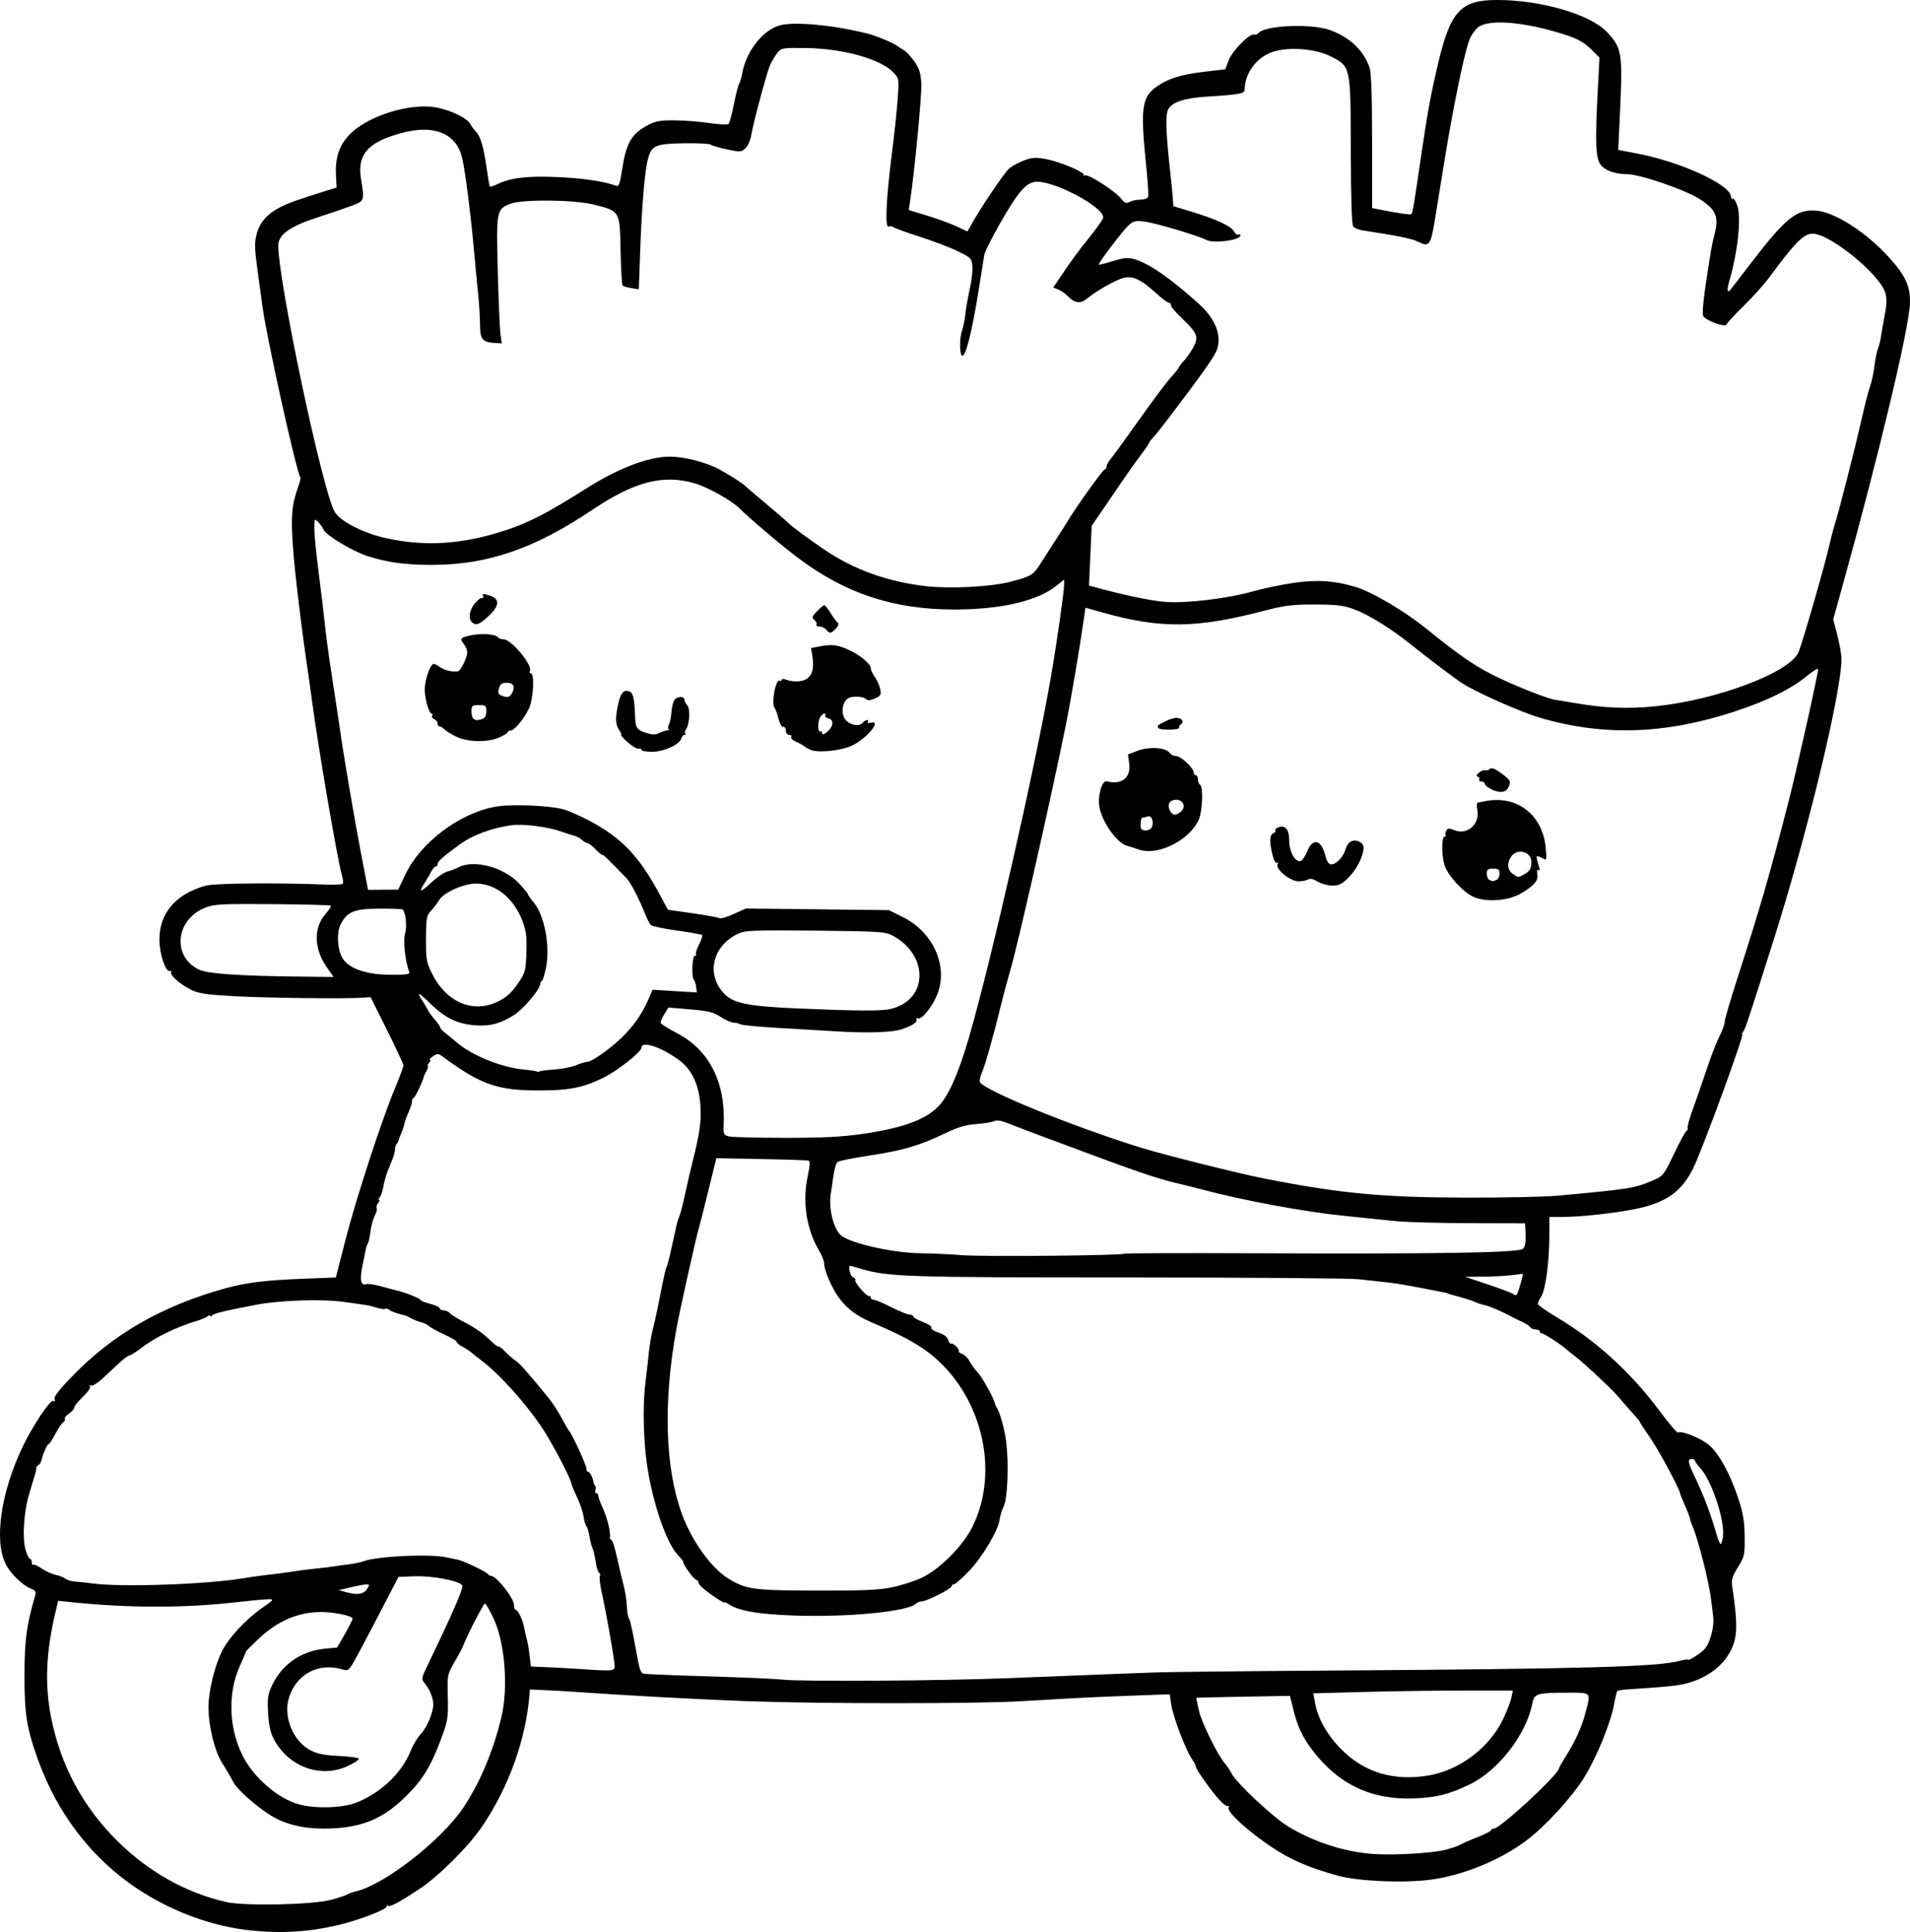<?xml version="1.0" encoding="UTF-8" standalone="no"?>
<!-- Created with Inkscape (http://www.inkscape.org/) -->

<svg
   width="237.924mm"
   height="240.685mm"
   viewBox="0 0 237.924 240.685"
   version="1.1"
   id="svg5"
   xml:space="preserve"
   xmlns="http://www.w3.org/2000/svg"
   xmlns:svg="http://www.w3.org/2000/svg"><defs
     id="defs2" /><g
     id="layer1"
     transform="translate(25.748,-7.151)"><path
       style="fill:#000000;stroke-width:0.265"
       d="m 5.44,247.636 c -4.804,-0.51 -9.799,-2.353 -14.097,-5.203 -5.584,-3.703 -9.87,-9.239 -12.293,-15.881 -1.463,-4.011 -1.76,-5.838 -1.747,-10.779 0.011,-4.351 0.252,-6.133 1.331,-9.851 0.136,-0.468 0.034,-0.643 -0.49,-0.842 -1.034,-0.393 -2.549,-1.85 -3.161,-3.04 -1.492,-2.901 -0.649,-8.88 2.057,-14.587 1.274,-2.686 3.5,-6.011 3.871,-5.781 0.201,0.124 0.251,0.045 0.144,-0.232 -0.112,-0.291 0.587,-1.19 2.27,-2.919 5.082,-5.221 11.11,-8.674 18.968,-10.865 2.522,-0.703 5.025,-1.018 9.477,-1.191 l 4.317,-0.168 1.186,-4.63 c 1.328,-5.185 4.5,-14.914 6.156,-18.883 0.599,-1.436 1.086,-2.745 1.081,-2.91 -0.004,-0.165 -0.927,-2.145 -2.051,-4.401 l -2.043,-4.101 -1.058,0.074 c -2.139,0.15 -12.026,0.029 -16.041,-0.196 -3.425,-0.192 -4.333,-0.331 -5.292,-0.812 -1.351,-0.677 -2.655,-1.825 -2.451,-2.157 0.078,-0.127 -0.006,-0.198 -0.188,-0.158 -0.523,0.115 -1.267,-2.156 -1.276,-3.896 -0.018,-3.32 2.06,-5.737 5.802,-6.748 1.114,-0.301 9.121,-0.371 14.88,-0.13 1.127,0.047 2.106,-0.006 2.175,-0.118 0.069,-0.112 0.008,-0.608 -0.137,-1.101 -0.532,-1.815 -2.944,-15.895 -3.712,-21.667 -0.165,-1.237 -0.345,-2.547 -0.4,-2.91 -0.787,-5.161 -1.729,-12.867 -1.955,-16.007 -0.294,-4.07 -0.182,-5.461 0.622,-7.715 0.216,-0.605 0.344,-1.149 0.284,-1.209 -0.436,-0.436 -4.173,-17.268 -4.715,-21.238 -0.08,-0.582 -0.352,-2.576 -0.606,-4.431 -0.389,-2.843 -0.409,-3.57 -0.126,-4.63 0.397,-1.489 1.317,-2.538 2.95,-3.365 1.076,-0.545 1.944,-0.854 5.821,-2.073 l 1.191,-0.374 -0.079,-1.416 c -0.125,-2.233 0.37,-3.784 1.637,-5.125 1.992,-2.109 6.549,-3.729 9.961,-3.541 1.907,0.105 4.633,1.261 5.137,2.178 0.153,0.278 0.479,0.717 0.724,0.975 0.562,0.592 0.941,1.913 1.322,4.604 0.164,1.164 0.336,2.162 0.381,2.217 0.045,0.055 0.498,-0.096 1.006,-0.338 1.652,-0.784 3.807,-1.026 7.562,-0.849 3.121,0.147 5.789,0.549 7.163,1.078 0.342,0.132 0.473,-0.216 0.741,-1.967 0.521,-3.402 1.167,-4.509 3.285,-5.622 0.914,-0.481 1.518,-0.581 3.363,-0.558 1.237,0.015 3.185,0.17 4.33,0.344 1.144,0.174 2.178,0.217 2.296,0.095 0.119,-0.122 0.417,-1.233 0.663,-2.47 0.246,-1.237 0.536,-2.368 0.646,-2.514 0.109,-0.146 0.284,-0.741 0.39,-1.323 0.498,-2.76 2.566,-5.391 4.692,-5.971 1.835,-0.5 6.803,-0.021 11.061,1.067 1.077,0.275 3.374,1.265 3.704,1.596 0.073,0.073 0.37,0.263 0.661,0.422 0.291,0.159 0.881,0.787 1.311,1.395 0.617,0.872 0.802,1.451 0.88,2.753 0.082,1.369 -0.87,11.306 -1.418,14.796 l -0.153,0.977 2.294,0.7 c 1.262,0.385 2.908,0.985 3.659,1.333 l 1.365,0.633 0.529,-0.942 c 1.177,-2.097 4.06,-6.36 4.656,-6.885 0.35,-0.308 1.183,-0.764 1.852,-1.013 1.012,-0.377 1.469,-0.406 2.718,-0.176 1.797,0.332 5.014,1.699 4.732,2.01 -0.11,0.121 -0.05,0.134 0.134,0.028 0.396,-0.228 3.77,1.941 4.539,2.919 0.43,0.547 0.613,0.613 1.048,0.381 0.289,-0.155 0.895,-0.282 1.346,-0.282 0.451,0 0.877,-0.15 0.947,-0.333 0.07,-0.183 -0.038,-1.939 -0.24,-3.903 -0.742,-7.211 -0.556,-8.553 1.372,-9.887 1.417,-0.981 3.015,-1.47 5.911,-1.81 l 2.566,-0.301 0.435,-1.139 c 0.445,-1.166 2.617,-3.363 3.15,-3.185 0.156,0.052 0.433,-0.056 0.616,-0.239 0.928,-0.928 6.521,-1.144 8.8,-0.34 2.483,0.876 4.233,2.528 4.982,4.705 0.211,0.612 0.31,3.548 0.31,9.189 v 8.29 l 0.595,0.122 c 2.402,0.493 4.182,0.755 4.302,0.635 0.155,-0.155 0.342,-1.267 1.19,-7.097 0.802,-5.511 1.238,-7.886 2.161,-11.774 1.528,-6.431 2.821,-7.807 7.335,-7.804 5.489,0.004 11.608,1.797 13.689,4.01 1.856,1.974 1.958,2.618 1.603,10.156 l -0.212,4.51 2.382,0.457 c 5.512,1.057 11.668,3.908 11.668,5.405 0,0.2 0.101,0.3 0.225,0.224 0.124,-0.077 0.38,0.329 0.569,0.902 0.504,1.528 0.032,5.809 -1.048,9.507 -0.146,0.5 -0.208,0.966 -0.138,1.036 0.157,0.157 -0.121,0.487 2.701,-3.203 4.549,-5.948 5.904,-7.028 8.458,-6.741 2.321,0.262 6.116,2.728 8.883,5.772 2.075,2.283 2.7,3.639 2.639,5.718 -0.092,3.121 -3.87,18.941 -8.489,35.551 l -1.071,3.853 0.511,1.968 c 0.281,1.082 0.513,2.405 0.516,2.939 0.019,4.059 -4.153,21.419 -8.318,34.615 -3.103,9.83 -3.666,11.535 -3.912,11.84 -0.146,0.182 -0.201,0.331 -0.121,0.331 0.279,0 -4.817,13.941 -6.042,16.53 -1.447,3.06 -3.456,4.488 -7.4,5.261 -2.659,0.522 -6.746,0.963 -8.919,0.963 l -1.664,-1.2e-4 -0.012,2.448 c -0.016,3.24 -0.478,6.645 -1.012,7.46 -0.237,0.361 -0.431,0.775 -0.431,0.919 0,0.144 1.104,0.921 2.453,1.726 4.841,2.889 9.167,6.836 12.695,11.583 1.162,1.564 2.203,2.788 2.313,2.72 0.444,-0.275 2.869,0.706 3.875,1.568 1.274,1.09 2.671,3.658 3.683,6.766 0.568,1.744 0.737,2.789 0.754,4.653 0.021,2.271 -0.025,2.481 -0.838,3.788 -0.697,1.122 -0.833,1.569 -0.717,2.359 0.711,4.824 0.677,6.329 -0.182,8.045 -1.01,2.017 -3.184,3.563 -5.852,4.16 -1.041,0.233 -2.745,0.396 -6.748,0.643 -0.767,0.047 -1.452,0.144 -1.522,0.215 -0.071,0.071 -0.257,0.832 -0.414,1.693 -0.418,2.289 -2.155,6.548 -3.685,9.034 -1.527,2.482 -4.849,6.112 -7.232,7.904 -3.257,2.449 -7.901,4.348 -11.935,4.882 -3.361,0.445 -9.008,0.201 -11.545,-0.499 -3.605,-0.995 -5.885,-1.979 -8.253,-3.563 -2.87,-1.92 -5.56,-4.361 -5.365,-4.87 0.078,-0.204 0.043,-0.309 -0.078,-0.235 -0.121,0.075 -0.578,-0.247 -1.015,-0.714 -0.979,-1.045 -2.992,-3.889 -2.992,-4.225 0,-0.136 -0.222,-0.563 -0.494,-0.949 -0.744,-1.058 -2.351,-5.291 -2.564,-6.754 l -0.187,-1.289 -4.661,0.171 c -4.947,0.181 -6.829,0.276 -13.79,0.69 -5.628,0.335 -25.076,0.332 -34.264,-0.005 -6.024,-0.221 -15.179,-0.718 -21.696,-1.179 -0.873,-0.062 -2.421,-0.149 -3.44,-0.193 l -1.852,-0.081 -0.066,0.794 c -0.454,5.499 -2.604,11.437 -5.898,16.288 -1.685,2.481 -5.357,6.145 -7.753,7.736 -2.591,1.72 -3.754,2.339 -3.977,2.116 -0.091,-0.091 -0.166,-0.037 -0.166,0.12 0,0.359 -3.504,1.699 -5.953,2.277 -3.71,0.875 -7.162,1.089 -11.01,0.681 z m 10.084,-3.816 c 0.946,-0.256 1.839,-0.552 1.984,-0.659 0.146,-0.107 0.622,-0.277 1.058,-0.379 3.544,-0.822 10.616,-6.313 13.353,-10.368 2.087,-3.093 3.78,-7.101 4.792,-11.349 0.872,-3.663 0.446,-9.213 -0.939,-12.21 -0.494,-1.07 -0.996,-1.943 -1.114,-1.941 -0.185,0.003 -2.305,4.128 -2.719,5.289 -0.078,0.219 -0.554,1.112 -1.059,1.983 -0.905,1.565 -0.916,1.62 -0.847,4.364 0.064,2.55 10e-4,2.964 -0.758,5.028 -1.291,3.509 -2.342,5.257 -4.375,7.274 -3.045,3.02 -5.798,4.105 -10.404,4.101 -2.565,-0.002 -4.836,-0.576 -6.541,-1.652 -1.923,-1.214 -4.242,-3.299 -4.679,-4.207 -0.234,-0.487 -0.829,-1.506 -1.322,-2.264 -1.113,-1.714 -1.939,-5.61 -1.687,-7.958 0.223,-2.083 0.863,-4.435 1.634,-6.009 0.815,-1.663 2.967,-3.985 5.002,-5.397 1.469,-1.019 1.518,-1.086 0.792,-1.086 -0.425,0 -2.261,0.171 -4.079,0.379 -6.355,0.729 -13.299,0.728 -20.384,-0.003 l -1.733,-0.179 -0.338,1.422 c -1.175,4.948 -1.349,8.927 -0.565,12.984 1.17,6.06 3.98,11.295 8.379,15.614 3.867,3.796 8.472,6.365 13.451,7.504 2.308,0.528 10.771,0.345 13.097,-0.283 z M 154.298,237.599 c 0.728,-0.18 1.561,-0.467 1.852,-0.638 0.291,-0.171 1.273,-0.6 2.183,-0.955 0.91,-0.354 1.654,-0.735 1.654,-0.847 0,-0.112 0.157,-0.203 0.348,-0.203 0.789,0 8.118,-6.782 8.118,-7.512 0,-0.083 0.395,-0.778 0.878,-1.545 1.182,-1.877 1.965,-3.622 2.435,-5.428 0.666,-2.555 0.763,-2.448 -2.222,-2.448 -3.773,0 -4.18,0.117 -4.395,1.263 -0.739,3.938 -4.281,8.499 -7.941,10.226 -2.477,1.169 -3.951,1.541 -6.622,1.673 -5.413,0.267 -9.614,-1.706 -12.897,-6.059 -1.164,-1.544 -1.812,-2.913 -2.287,-4.837 l -0.461,-1.869 -5.799,0.099 c -3.19,0.054 -5.824,0.119 -5.855,0.144 -0.03,0.025 0.112,0.754 0.316,1.621 0.364,1.545 2.331,5.52 3.262,6.59 0.259,0.298 0.622,0.847 0.807,1.219 0.575,1.157 5.11,5.413 7.003,6.572 3.129,1.915 6.922,3.159 10.496,3.442 2.487,0.197 7.382,-0.075 9.128,-0.507 z M 18.705,231.696 c 3.092,-1.272 5.628,-3.71 6.712,-6.453 0.276,-0.697 0.836,-1.625 1.246,-2.062 0.785,-0.838 1.561,-2.689 1.561,-3.724 0,-0.758 -0.479,-1.92 -1.083,-2.625 -0.432,-0.505 -0.409,-0.62 0.514,-2.524 2.825,-5.831 4.323,-9.268 4.191,-9.614 -0.224,-0.583 -3.705,-1.263 -5.994,-1.171 l -1.967,0.079 -2.443,4.709 c -1.343,2.59 -2.748,5.231 -3.122,5.868 -0.653,1.115 -0.713,1.15 -1.537,0.913 -2.937,-0.842 -5.687,0.68 -6.558,3.63 -0.696,2.357 0.56,5.366 2.707,6.479 0.862,0.447 1.732,0.618 3.586,0.705 1.346,0.063 2.447,0.225 2.447,0.36 0,0.135 -0.625,0.536 -1.389,0.892 -3.398,1.582 -7.442,0.09 -9.25,-3.414 -0.39,-0.756 -0.601,-1.749 -0.681,-3.216 -0.1,-1.812 -0.028,-2.31 0.489,-3.41 1.24,-2.637 3.644,-4.299 6.627,-4.581 l 1.484,-0.14 0.963,-1.675 c 0.53,-0.921 0.963,-1.789 0.963,-1.929 0,-0.336 -2.35,-0.829 -3.916,-0.821 -2.909,0.015 -5.46,1.118 -7.841,3.389 -0.865,0.825 -1.544,1.5 -1.509,1.5 0.035,0 -0.317,0.833 -0.781,1.852 -1.487,3.262 -1.386,7.552 0.256,10.968 1.365,2.84 4.442,5.533 7.157,6.265 2.078,0.56 5.486,0.44 7.169,-0.252 z M 152.165,228.345 c 3.864,-0.633 7.639,-3.476 9.317,-7.016 0.483,-1.019 0.954,-2.239 1.047,-2.712 l 0.17,-0.86 h -6.076 c -3.342,0 -8.934,0.078 -12.427,0.173 l -6.351,0.173 0.226,1.216 c 0.367,1.975 1.527,4.014 3.293,5.786 2.85,2.86 6.474,3.947 10.801,3.239 z M 99.926,216.211 c 13.851,-0.552 15.197,-0.604 18.389,-0.715 1.746,-0.06 11.271,-0.163 21.167,-0.228 32.261,-0.211 41.231,-0.459 44.038,-1.219 0.501,-0.136 0.963,-0.195 1.026,-0.132 0.063,0.063 0.617,-0.231 1.231,-0.653 0.9,-0.619 1.204,-1.049 1.573,-2.22 0.297,-0.945 0.402,-1.852 0.301,-2.595 -0.086,-0.628 -0.203,-1.559 -0.26,-2.069 -0.238,-2.114 -1.624,-7.566 -2.323,-9.139 -0.132,-0.297 -0.269,-0.714 -0.305,-0.926 -0.036,-0.212 -0.327,-0.966 -0.646,-1.676 -0.319,-0.71 -0.583,-1.365 -0.585,-1.455 -0.011,-0.474 -2.713,-5.485 -3.785,-7.017 -0.681,-0.974 -1.239,-1.826 -1.239,-1.891 0,-0.066 -0.208,-0.34 -0.463,-0.609 -0.255,-0.269 -0.913,-1.013 -1.464,-1.654 -1.298,-1.511 -1.097,-1.303 -3.252,-3.354 -1.029,-0.979 -2.262,-2.078 -2.74,-2.441 -0.478,-0.364 -1.005,-0.786 -1.172,-0.939 -0.668,-0.611 -2.961,-2.093 -3.147,-2.035 -0.109,0.035 -0.198,-0.056 -0.198,-0.202 0,-0.146 -0.231,-0.265 -0.514,-0.265 -0.282,0 -0.595,-0.131 -0.694,-0.292 -0.099,-0.16 -0.553,-0.46 -1.008,-0.665 -0.455,-0.206 -1.006,-0.472 -1.224,-0.593 -1.189,-0.656 -2.864,-1.382 -3.442,-1.49 -0.363,-0.068 -0.897,-0.24 -1.188,-0.383 -0.431,-0.211 -1.494,-0.538 -3.109,-0.957 -0.109,-0.028 -0.228,-0.075 -0.265,-0.105 -0.076,-0.061 -0.138,-0.074 -2.977,-0.621 -2.601,-0.501 -3.917,-0.711 -5.292,-0.844 -0.582,-0.056 -1.892,-0.199 -2.91,-0.317 -1.019,-0.118 -13.937,-0.215 -28.707,-0.217 -27.574,-0.002 -29.849,-0.075 -33.187,-1.066 -0.718,-0.213 -1.343,-0.387 -1.389,-0.387 -0.315,0 0.002,1.3 0.35,1.433 0.239,0.092 0.361,0.241 0.271,0.331 -0.202,0.202 1.433,2.098 1.728,2.006 0.117,-0.036 0.212,0.053 0.212,0.198 0,0.146 0.164,0.265 0.365,0.265 0.201,0 1.183,0.414 2.183,0.921 1,0.507 2.026,0.923 2.281,0.926 0.255,0.003 0.463,0.108 0.463,0.234 0,0.126 0.537,0.434 1.192,0.684 0.656,0.25 1.133,0.552 1.06,0.67 -0.11,0.178 0.239,0.431 0.923,0.667 0.716,0.247 1.064,0.528 1.205,0.97 0.092,0.289 0.225,0.466 0.297,0.394 0.191,-0.191 1.139,0.679 0.994,0.913 -0.067,0.109 0.119,0.275 0.413,0.368 0.295,0.093 0.701,0.489 0.903,0.879 0.202,0.39 0.686,1.052 1.075,1.471 0.57,0.614 2.044,3.31 2.115,3.868 0.009,0.073 0.099,0.261 0.199,0.418 0.432,0.677 1.04,2.895 1.211,4.417 0.318,2.818 0.155,6.909 -0.315,7.9 -0.232,0.49 -0.466,1.247 -0.52,1.684 -0.166,1.346 -2.148,4.679 -3.815,6.416 -0.873,0.91 -1.719,1.654 -1.882,1.654 -0.162,0 -0.295,0.11 -0.295,0.244 0,0.302 -3.098,1.873 -3.693,1.873 -0.239,0 -0.559,0.125 -0.712,0.278 -0.985,0.985 -8.301,1.711 -15.041,1.492 -4.514,-0.146 -7.003,-0.566 -8.268,-1.393 -0.327,-0.214 -0.595,-0.32 -0.595,-0.234 0,0.085 -0.714,-0.346 -1.587,-0.958 -0.873,-0.612 -1.587,-1.262 -1.587,-1.444 0,-0.182 -0.181,-0.4 -0.402,-0.485 -0.344,-0.132 -1.676,-2.052 -1.529,-2.204 0.028,-0.029 -0.289,-0.417 -0.705,-0.863 -1.585,-1.696 -3.47,-7.619 -3.967,-12.459 -0.333,-3.243 -0.342,-6.611 -0.025,-9.115 0.129,-1.019 0.311,-2.626 0.404,-3.572 0.093,-0.946 0.329,-2.315 0.525,-3.043 0.196,-0.728 0.618,-2.692 0.938,-4.366 0.32,-1.673 0.658,-3.162 0.75,-3.307 0.143,-0.226 0.402,-1.31 1.234,-5.159 0.079,-0.364 0.248,-0.9 0.376,-1.191 0.128,-0.291 0.434,-1.482 0.681,-2.646 0.246,-1.164 0.659,-2.95 0.917,-3.969 0.912,-3.595 1.138,-5.17 1.013,-7.073 -0.176,-2.689 -1.092,-4.608 -2.767,-5.798 -2.294,-1.629 -4.585,-2.349 -4.585,-1.44 0,0.489 -2.942,2.814 -4.63,3.659 -2.551,1.277 -4.246,1.627 -7.938,1.642 -5.385,0.022 -7.393,-0.681 -12.325,-4.31 -0.408,-0.3 -0.574,-0.29 -1.083,0.066 -0.33,0.231 -0.5,0.421 -0.377,0.421 0.123,0 0.075,0.179 -0.106,0.397 -0.181,0.218 -0.251,0.397 -0.155,0.397 0.096,0 0.025,0.268 -0.157,0.595 -0.182,0.327 -0.337,0.655 -0.346,0.728 -0.052,0.45 -1.097,2.644 -1.26,2.645 -0.109,5.3e-4 -0.198,0.183 -0.198,0.406 0,0.223 -0.199,0.848 -0.443,1.389 -0.244,0.541 -0.469,1.162 -0.5,1.381 -0.031,0.218 -0.208,0.754 -0.394,1.191 -0.186,0.437 -0.348,0.873 -0.36,0.97 -0.012,0.097 -0.111,0.266 -0.221,0.375 -0.109,0.109 -0.198,0.409 -0.198,0.666 0,0.257 -0.139,0.803 -0.309,1.213 -0.17,0.41 -0.329,0.804 -0.353,0.877 -0.024,0.073 -0.167,0.43 -0.316,0.794 -0.149,0.364 -0.358,1.138 -0.465,1.72 -0.106,0.582 -0.316,1.207 -0.466,1.389 -0.15,0.182 -0.185,0.331 -0.076,0.331 0.108,0 0.053,0.173 -0.123,0.385 -0.176,0.212 -0.256,0.488 -0.178,0.614 0.078,0.126 -0.033,0.565 -0.245,0.975 -0.213,0.41 -0.452,1.288 -0.532,1.95 -0.08,0.662 -0.223,1.33 -0.319,1.484 -0.096,0.154 -0.206,0.458 -0.244,0.677 -0.038,0.218 -0.234,1.171 -0.436,2.117 -0.374,1.759 -0.198,2.55 0.508,2.279 0.182,-0.07 0.966,0.049 1.744,0.264 0.777,0.215 1.651,0.444 1.942,0.509 1.039,0.233 3.043,1.025 3.043,1.203 0,0.1 0.536,0.316 1.191,0.481 0.655,0.165 1.191,0.417 1.191,0.561 0,0.143 0.224,0.261 0.497,0.261 0.273,0 0.628,0.158 0.788,0.351 0.16,0.193 0.919,0.67 1.686,1.061 1.466,0.747 2.525,1.498 3.511,2.491 0.325,0.327 0.705,0.595 0.844,0.595 0.139,0 0.495,0.268 0.792,0.595 0.296,0.327 0.871,0.833 1.278,1.124 0.659,0.472 1.612,1.546 4.232,4.77 0.437,0.537 1.119,1.589 1.517,2.337 0.398,0.748 0.828,1.487 0.957,1.642 0.463,0.558 2.257,4.488 2.196,4.811 -0.034,0.182 0.054,0.331 0.196,0.331 0.223,0 0.639,0.838 0.678,1.367 0.007,0.097 0.094,0.257 0.193,0.357 0.099,0.099 0.116,0.347 0.038,0.551 -0.078,0.204 -0.03,0.371 0.106,0.371 0.137,0 0.25,0.149 0.252,0.331 0.002,0.182 0.249,0.867 0.549,1.521 0.562,1.225 1.014,3.054 0.9,3.638 -0.035,0.182 0.04,0.331 0.168,0.331 0.128,0 0.447,0.982 0.709,2.183 0.262,1.201 0.634,2.778 0.829,3.506 0.194,0.728 0.378,1.918 0.408,2.646 0.03,0.728 0.146,1.385 0.256,1.46 0.11,0.076 0.468,1.653 0.795,3.506 0.532,3.016 0.651,3.371 1.141,3.396 0.301,0.015 1.024,0.058 1.606,0.095 0.582,0.037 3.975,0.155 7.541,0.262 3.565,0.108 7.197,0.273 8.07,0.368 2.439,0.265 19.743,0.153 28.178,-0.183 z m -49.116,-1.638 c -0.049,-0.883 -1.05,-6.554 -1.573,-8.908 -0.233,-1.048 -0.351,-2.022 -0.263,-2.165 0.088,-0.143 0.046,-0.33 -0.093,-0.416 -0.139,-0.086 -0.335,-0.72 -0.435,-1.407 -0.1,-0.688 -0.273,-1.429 -0.386,-1.647 -0.112,-0.218 -0.278,-0.864 -0.369,-1.435 -0.091,-0.571 -0.269,-1.166 -0.396,-1.323 -0.127,-0.157 -0.286,-0.703 -0.353,-1.214 -0.067,-0.511 -0.437,-1.594 -0.821,-2.407 -0.384,-0.813 -0.699,-1.572 -0.699,-1.687 0,-0.479 -2.311,-4.913 -3.52,-6.752 -2.076,-3.16 -5.412,-6.878 -7.713,-8.599 -0.389,-0.291 -0.912,-0.708 -1.162,-0.926 -0.25,-0.218 -0.778,-0.566 -1.174,-0.772 -0.396,-0.206 -0.72,-0.476 -0.72,-0.599 0,-0.123 -0.685,-0.533 -1.521,-0.912 -0.837,-0.379 -1.713,-0.857 -1.948,-1.063 -0.235,-0.206 -0.673,-0.422 -0.975,-0.48 -0.302,-0.058 -0.824,-0.259 -1.161,-0.445 -0.337,-0.187 -0.672,-0.354 -0.745,-0.371 -1.014,-0.237 -1.783,-0.508 -2.057,-0.723 -0.185,-0.146 -0.403,-0.2 -0.483,-0.12 -0.08,0.08 -0.524,0.027 -0.986,-0.117 -0.961,-0.301 -1.062,-0.319 -4.28,-0.757 -2.708,-0.369 -7.927,-0.19 -10.848,0.373 -4.049,0.78 -5.3,1.087 -5.486,1.349 -0.107,0.15 -0.196,0.17 -0.198,0.043 -0.002,-0.127 -0.153,-0.11 -0.335,0.039 -0.182,0.148 -0.747,0.394 -1.257,0.545 -2.694,0.803 -5.319,2.091 -7.161,3.515 -0.519,0.401 -1.106,0.767 -1.304,0.812 -0.198,0.045 -0.742,0.439 -1.21,0.876 -0.467,0.437 -1.401,1.306 -2.074,1.931 -0.695,0.646 -1.354,1.057 -1.525,0.951 -0.181,-0.112 -0.229,-0.069 -0.119,0.108 0.101,0.164 -0.29,0.738 -0.885,1.298 -0.587,0.552 -1.067,1.15 -1.067,1.328 -2.4e-4,0.179 -0.297,0.519 -0.66,0.757 -0.363,0.238 -0.598,0.531 -0.524,0.651 0.075,0.121 -0.016,0.316 -0.201,0.434 -0.185,0.118 -0.631,0.78 -0.992,1.471 -0.361,0.691 -0.736,1.257 -0.834,1.257 -0.171,0 -0.747,1.322 -0.91,2.09 -0.043,0.204 -0.216,0.455 -0.383,0.559 -0.168,0.104 -0.273,0.235 -0.234,0.291 0.039,0.057 -0.023,0.4 -0.137,0.764 -0.114,0.364 -0.241,0.781 -0.281,0.926 -0.041,0.146 -0.265,0.907 -0.499,1.691 -0.63,2.113 -0.836,5.329 -0.434,6.765 0.185,0.66 0.44,1.201 0.566,1.201 0.127,0 0.23,0.198 0.23,0.441 0,0.243 0.069,0.372 0.154,0.287 0.085,-0.085 0.565,0.125 1.067,0.466 0.502,0.341 1.296,0.702 1.764,0.802 0.468,0.1 1.018,0.317 1.222,0.482 0.204,0.165 0.74,0.323 1.191,0.351 0.451,0.028 1.474,0.137 2.275,0.243 3.618,0.478 14.174,0.102 18.716,-0.667 0.908,-0.154 2.277,-0.344 3.043,-0.423 0.766,-0.079 2.107,-0.255 2.98,-0.392 0.873,-0.137 2.242,-0.313 3.043,-0.392 0.8,-0.079 1.753,-0.194 2.117,-0.255 0.364,-0.061 1.229,-0.183 1.922,-0.27 0.693,-0.087 1.536,-0.264 1.872,-0.392 1.607,-0.611 8.142,-0.92 10.229,-0.484 0.509,0.106 1.183,0.246 1.498,0.311 0.736,0.151 3.634,1.551 3.75,1.81 0.049,0.109 0.213,0.198 0.367,0.198 0.664,0 2.853,2.78 2.853,3.623 0,0.336 0.1,0.61 0.222,0.61 0.265,0 0.838,1.189 1.021,2.117 0.072,0.364 0.16,0.781 0.196,0.926 0.036,0.146 0.139,0.562 0.229,0.926 0.09,0.364 0.221,1.197 0.293,1.852 0.071,0.655 0.136,1.205 0.143,1.223 0.007,0.018 0.758,0.055 1.667,0.084 0.91,0.029 2.963,0.14 4.564,0.248 4.164,0.281 4.24,0.272 4.197,-0.505 z m -30.854,-9.45 c 0.363,-0.546 0.355,-0.594 -0.1,-0.584 -0.272,0.006 -1.15,0.169 -1.95,0.361 l -1.455,0.35 0.906,0.246 c 1.42,0.385 2.168,0.278 2.6,-0.373 z m 65.363,-0.214 c 1.122,-0.227 2.797,-0.763 3.723,-1.191 2.221,-1.026 5.145,-3.952 6.33,-6.334 3.556,-7.15 1.067,-16.875 -5.59,-21.835 -1.545,-1.151 -3.512,-2.19 -6.79,-3.586 -2.009,-0.855 -3.153,-1.698 -4.204,-3.095 -0.903,-1.201 -1.882,-3.475 -1.882,-4.374 0,-0.267 -0.294,-0.987 -0.653,-1.6 -1.561,-2.663 -2.066,-6.054 -1.379,-9.252 0.284,-1.322 0.307,-1.83 0.086,-1.9 -0.166,-0.052 -2.816,-0.142 -5.889,-0.2 l -5.587,-0.105 -0.98,3.99 c -0.539,2.194 -1.085,4.347 -1.214,4.783 -0.376,1.275 -2.346,10.124 -2.768,12.435 -1.678,9.187 -1.435,17.374 0.687,23.151 1.215,3.308 3.643,6.692 5.723,7.978 2.25,1.391 3.098,1.509 10.992,1.529 5.674,0.014 7.819,-0.076 9.393,-0.394 z m 103.563,-6.387 c 0.236,-2.026 -1.421,-6.965 -2.858,-8.514 -0.351,-0.379 -0.638,-0.779 -0.638,-0.889 0,-0.111 -0.179,-0.201 -0.397,-0.201 -0.581,0 -0.498,0.403 0.51,2.489 0.942,1.949 1.964,4.672 2.564,6.837 0.192,0.691 0.428,1.257 0.526,1.257 0.098,0 0.229,-0.44 0.292,-0.979 z M 163.394,167.95 c 0.121,-0.327 0.302,-0.937 0.403,-1.355 l 0.184,-0.76 -1.402,0.171 c -0.771,0.094 -2.393,0.179 -3.605,0.19 l -2.203,0.019 2.695,0.904 c 1.482,0.497 2.89,1.018 3.129,1.157 0.579,0.338 0.549,0.351 0.798,-0.326 z m -49.109,-4.612 c 0.112,-0.068 7.077,-0.094 15.478,-0.059 23.709,0.099 33.38,-0.053 34.165,-0.539 0.324,-0.2 0.422,-0.87 0.339,-2.331 l -0.049,-0.86 -6.945,-0.017 c -3.82,-0.009 -7.957,-0.127 -9.194,-0.261 -1.237,-0.135 -4.035,-0.421 -6.218,-0.637 -5.046,-0.499 -12.695,-1.915 -17.992,-3.33 -0.582,-0.156 -1.951,-0.496 -3.043,-0.758 -2.842,-0.68 -5.104,-1.471 -17.859,-6.248 -0.873,-0.327 -2.219,-0.847 -2.991,-1.156 -0.935,-0.374 -1.553,-0.484 -1.852,-0.33 -0.247,0.127 -1.255,0.293 -2.241,0.369 -1.361,0.104 -2.316,0.39 -3.969,1.188 -3.082,1.488 -5.247,2.12 -9.399,2.744 -1.994,0.3 -3.759,0.655 -3.922,0.79 -0.163,0.135 -0.371,0.75 -0.462,1.366 -0.091,0.616 -0.266,1.766 -0.389,2.556 -0.282,1.813 0.277,4.235 1.189,5.147 1.026,1.026 6.443,2.269 10.068,2.31 1.425,0.016 3.723,0.123 5.105,0.236 2.512,0.206 19.794,0.051 20.18,-0.181 z m 54.036,-7.233 c 9.111,-0.846 9.514,-0.911 11.865,-1.916 1.232,-0.527 1.332,-0.652 2.58,-3.267 0.714,-1.496 1.419,-2.794 1.567,-2.885 0.147,-0.091 0.212,-0.257 0.143,-0.369 -0.069,-0.112 0.238,-1.205 0.683,-2.429 0.445,-1.224 1.219,-3.46 1.72,-4.969 0.501,-1.509 1.204,-3.321 1.562,-4.026 0.358,-0.706 0.65,-1.516 0.65,-1.8 0,-0.284 0.705,-2.699 1.566,-5.367 2.872,-8.894 4.017,-12.846 6.41,-22.138 0.998,-3.876 3.666,-15.833 3.666,-16.431 0,-0.157 -0.663,0.255 -1.473,0.914 -1.969,1.604 -4.892,3.038 -8.85,4.343 -8.72,2.874 -16.397,3.127 -24.327,0.801 -2.375,-0.697 -7.933,-3.158 -9.661,-4.28 -0.973,-0.631 -4.232,-3.09 -6.226,-4.696 -2.625,-2.116 -5.433,-3.863 -7.326,-4.559 -1.262,-0.464 -2.131,-0.566 -4.845,-0.57 -2.859,-0.004 -3.738,0.107 -6.482,0.821 -8.235,2.142 -12.701,2.192 -19.769,0.222 l -2.307,-0.643 -0.121,0.84 c -0.692,4.791 -1.683,10.624 -2.413,14.201 -1.952,9.575 -5.861,26.812 -6.839,30.163 -0.361,1.237 -0.829,2.963 -1.039,3.836 -0.927,3.844 -2.092,8.007 -2.468,8.816 -0.224,0.483 -0.349,1.032 -0.276,1.221 0.381,0.993 11.478,5.524 20.019,8.174 2.862,0.888 12.136,3.212 15.346,3.846 9.367,1.849 14.669,2.359 24.871,2.391 4.875,0.015 10.173,-0.094 11.774,-0.242 z m -10.583,-37.253 c -1.322,-0.626 -3.227,-2.762 -3.573,-4.005 -0.348,-1.252 -0.337,-3.453 0.016,-3.453 0.154,0 0.222,-0.095 0.15,-0.211 -0.072,-0.116 -0.03,-0.373 0.092,-0.571 0.18,-0.292 0.369,-0.3 0.992,-0.042 1.587,0.658 3.197,-0.735 2.869,-2.482 -0.096,-0.51 -0.079,-0.937 0.036,-0.949 0.116,-0.012 0.508,-0.085 0.872,-0.162 3.974,-0.84 7.232,1.649 7.609,5.813 0.139,1.532 0.128,1.567 -0.408,1.28 -0.798,-0.427 -0.84,-0.386 -0.568,0.563 0.301,1.048 0.301,1.059 0.02,0.885 -0.124,-0.077 -0.169,0.158 -0.1,0.523 0.155,0.809 -0.379,1.445 -2.017,2.405 -1.625,0.952 -4.436,1.142 -5.992,0.405 z m 2.889,-2.062 c 0.23,-0.088 0.419,-0.446 0.419,-0.794 0,-0.527 -0.133,-0.633 -0.794,-0.633 -0.663,0 -0.794,0.105 -0.794,0.639 0,0.352 0.149,0.699 0.331,0.773 0.182,0.073 0.351,0.143 0.375,0.154 0.025,0.011 0.233,-0.051 0.463,-0.14 z m 3.412,-0.673 c 0.762,-0.401 0.966,-0.738 0.971,-1.605 0.007,-1.258 -1.753,-1.736 -2.494,-0.678 -0.581,0.83 -0.511,1.694 0.176,2.175 0.702,0.492 0.629,0.486 1.348,0.108 z m -25.644,0.859 c -0.535,-0.326 -0.951,-0.42 -1.191,-0.268 -0.203,0.128 -0.749,0.235 -1.214,0.238 -1.012,0.005 -2.931,-1.568 -2.589,-2.122 0.128,-0.207 0.102,-0.272 -0.066,-0.167 -0.162,0.1 -0.396,-0.312 -0.57,-1.002 -0.404,-1.604 -0.37,-2.513 0.1,-2.694 0.217,-0.083 0.335,-0.25 0.261,-0.37 -0.074,-0.12 0.111,-0.296 0.411,-0.391 0.861,-0.273 1.314,0.319 1.314,1.719 0,1.373 0.792,2.735 1.444,2.484 0.202,-0.077 0.547,-0.592 0.768,-1.144 0.705,-1.763 1.752,-1.556 2.277,0.449 0.207,0.794 0.433,1.124 0.767,1.124 0.623,0 1.537,-1.001 1.77,-1.939 0.102,-0.412 0.437,-0.842 0.744,-0.955 0.67,-0.248 1.491,0.198 1.491,0.808 0,0.99 -0.837,2.679 -1.819,3.671 -0.862,0.871 -1.231,1.061 -2.063,1.06 -0.557,-5.2e-4 -1.383,-0.227 -1.835,-0.502 z m -21.932,-3.897 c -0.291,-0.071 -0.708,-0.199 -0.926,-0.285 -0.218,-0.086 -0.567,-0.191 -0.775,-0.233 -1.3,-0.261 -3.278,-3.008 -3.571,-4.961 -0.208,-1.384 0.348,-3.267 0.92,-3.118 1.885,0.492 3.048,-0.442 2.801,-2.247 l -0.15,-1.095 1.206,-0.461 c 1.414,-0.54 3.469,-0.417 3.947,0.237 0.17,0.233 0.55,0.424 0.845,0.424 0.59,0 2.185,1.486 2.185,2.035 0,0.191 0.119,0.347 0.265,0.347 0.146,0 0.265,0.231 0.265,0.514 0,0.282 0.119,0.587 0.265,0.677 0.411,0.254 0.312,3.212 -0.145,4.308 -1.002,2.408 -4.751,4.437 -7.131,3.859 z m 1.311,-2.971 c 0.221,-0.696 -0.113,-1.42 -0.573,-1.243 -0.211,0.081 -0.494,0.147 -0.627,0.147 -0.134,0 -0.243,0.357 -0.243,0.794 0,0.664 0.105,0.794 0.644,0.794 0.395,0 0.704,-0.19 0.8,-0.492 z m 3.625,-1.89 c 0.78,-0.729 -0.067,-1.764 -1.104,-1.348 -0.502,0.202 -0.603,0.707 -0.267,1.336 0.301,0.563 0.776,0.567 1.371,0.012 z m 38.522,-2.797 c -0.4,-0.217 -0.728,-0.51 -0.728,-0.651 0,-0.141 -0.186,-0.256 -0.412,-0.256 -0.227,0 -0.345,-0.109 -0.263,-0.242 0.082,-0.133 -1e-5,-0.298 -0.183,-0.367 -0.231,-0.087 -0.172,-0.247 0.194,-0.528 0.289,-0.222 0.622,-0.345 0.739,-0.272 0.117,0.072 0.366,0.005 0.553,-0.151 0.252,-0.209 0.626,-0.072 1.444,0.529 1.178,0.866 1.257,1.042 0.83,1.841 -0.324,0.606 -1.165,0.643 -2.174,0.096 z m -41.378,-7.581 c -0.179,-0.29 -0.175,-0.294 0.884,-0.833 0.466,-0.237 1.084,-0.431 1.373,-0.431 0.641,0 1.012,0.513 0.569,0.787 -0.177,0.109 -0.281,0.304 -0.232,0.433 0.117,0.311 -2.403,0.353 -2.594,0.043 z m -36.792,50.567 c 4.992,-0.734 7.822,-1.775 9.44,-3.475 1.254,-1.317 2.495,-4.147 3.801,-8.668 2.811,-9.73 8.288,-33.873 10.205,-44.979 0.689,-3.994 1.608,-10.434 1.608,-11.27 v -0.661 l -0.992,0.795 c -2.338,1.873 -6.918,2.933 -12.671,2.934 -7.533,7.93e-4 -13.547,-1.975 -19.407,-6.376 -2.163,-1.624 -5.87,-4.758 -7.405,-6.26 -1.008,-0.987 -3.946,-2.622 -5.544,-3.086 -3.934,-1.143 -7.498,-0.222 -12.718,3.286 -7.263,4.881 -13.109,6.883 -20.089,6.878 -3.25,-0.002 -5.547,-0.321 -7.957,-1.103 -1.903,-0.617 -5.213,-2.616 -5.478,-3.307 -0.093,-0.244 -0.387,-0.66 -0.653,-0.926 -0.468,-0.468 -0.483,-0.442 -0.483,0.821 0,0.718 0.242,3.17 0.538,5.449 0.296,2.279 0.649,5.234 0.784,6.567 0.135,1.332 0.553,4.387 0.929,6.788 0.376,2.401 0.791,5.14 0.922,6.085 0.44,3.165 1.851,11.465 2.688,15.809 l 0.829,4.299 1.88,-0.015 1.88,-0.015 0.902,-1.903 c 1.859,-3.921 6.646,-7.552 11.08,-8.404 2.031,-0.39 7.085,-0.18 8.789,0.366 0.656,0.21 2.025,0.823 3.043,1.361 3.994,2.114 6.172,4.39 8.716,9.107 l 1.071,1.986 3.065,0.435 c 1.686,0.239 3.191,0.513 3.345,0.609 0.154,0.095 0.956,-0.136 1.783,-0.515 l 1.503,-0.688 8.91,0.101 8.91,0.101 1.769,0.881 c 3.77,1.878 5.65,6.115 4.267,9.617 -0.585,1.481 -1.937,3.17 -2.397,2.994 -0.198,-0.076 -0.295,-0.034 -0.216,0.094 0.206,0.333 -0.385,0.753 -1.726,1.226 -1.243,0.439 -4.358,0.537 -8.576,0.27 -1.31,-0.083 -4.381,-0.265 -6.825,-0.405 -2.444,-0.14 -4.581,-0.339 -4.749,-0.443 -0.168,-0.104 -0.563,-0.2 -0.878,-0.214 -0.315,-0.014 -1.049,-0.34 -1.631,-0.725 -0.881,-0.583 -1.512,-0.739 -3.777,-0.931 l -2.719,-0.23 -0.491,0.805 c -0.27,0.443 -0.491,0.924 -0.491,1.07 8e-5,0.146 0.89,0.722 1.978,1.28 4.075,2.092 6.151,6.162 5.883,11.534 -0.052,1.047 0.012,1.193 0.603,1.361 0.364,0.104 3.519,0.188 7.011,0.187 4.833,-0.001 7.159,-0.121 9.738,-0.5 z M 54.153,100.556 c 0,-0.141 -0.149,-0.2 -0.331,-0.131 -0.182,0.069 -0.799,-0.292 -1.371,-0.802 -0.572,-0.51 -0.952,-0.928 -0.845,-0.928 0.107,0 0.01,-0.265 -0.217,-0.588 -0.491,-0.702 -0.518,-1.557 -0.105,-3.349 0.308,-1.335 0.686,-1.729 1.396,-1.457 0.42,0.161 0.609,0.946 0.662,2.748 0.051,1.759 0.187,2.001 1.344,2.383 0.874,0.288 1.178,0.287 1.781,-0.005 0.4,-0.194 0.847,-0.322 0.992,-0.285 0.146,0.038 0.179,-0.017 0.075,-0.121 -0.104,-0.104 -0.08,-0.393 0.053,-0.641 0.133,-0.249 0.271,-0.935 0.305,-1.526 0.035,-0.591 0.21,-1.275 0.39,-1.521 0.34,-0.464 1.277,-0.467 1.227,-0.004 -0.016,0.146 0.146,0.457 0.358,0.692 0.404,0.446 0.277,2.435 -0.194,3.036 -0.124,0.159 -0.148,0.367 -0.052,0.463 0.096,0.096 0.049,0.174 -0.104,0.174 -0.153,0 -0.333,0.208 -0.401,0.463 -0.199,0.75 -2.203,1.654 -3.668,1.654 -0.714,10e-6 -1.298,-0.115 -1.298,-0.256 z m 21.299,0.082 c -0.291,-0.08 -0.708,-0.288 -0.926,-0.463 -0.218,-0.175 -0.731,-0.461 -1.139,-0.635 -0.408,-0.174 -0.669,-0.435 -0.58,-0.58 0.089,-0.145 -0.023,-0.263 -0.25,-0.263 -0.236,0 -0.412,-0.226 -0.412,-0.529 0,-0.291 -0.145,-0.499 -0.323,-0.463 -0.182,0.037 -0.443,-0.417 -0.597,-1.038 -0.151,-0.607 -0.363,-1.193 -0.471,-1.301 -0.463,-0.463 0.12,-3.71 0.612,-3.407 0.138,0.085 0.25,0.039 0.25,-0.103 0,-0.161 0.278,-0.152 0.743,0.023 0.409,0.154 1.169,0.201 1.69,0.103 1.197,-0.225 1.676,-1.211 1.419,-2.925 l -0.177,-1.18 1.006,-0.19 c 1.59,-0.3 2.237,-0.227 3.652,0.412 1.455,0.657 2.778,1.764 2.778,2.322 0,0.197 0.229,0.681 0.508,1.075 0.28,0.394 0.58,1.074 0.668,1.511 0.14,0.7 0.062,0.837 -0.662,1.156 -0.606,0.267 -0.899,0.285 -1.117,0.066 -0.335,-0.335 -1.748,-0.391 -2.224,-0.088 -0.654,0.416 -0.898,1.628 -0.488,2.421 0.44,0.851 1.802,1.226 2.295,0.633 0.326,-0.392 0.872,-0.488 0.639,-0.112 -0.082,0.132 0.09,0.178 0.381,0.101 1.41,-0.369 -0.393,1.878 -2.252,2.807 -1.233,0.616 -3.884,0.957 -5.023,0.645 z m 2.468,-3.248 c 0.061,-0.411 -0.076,-0.627 -0.46,-0.727 -0.301,-0.079 -0.482,-0.249 -0.402,-0.378 0.08,-0.129 0.023,-0.235 -0.126,-0.235 -0.149,0 -0.394,0.229 -0.543,0.509 -0.309,0.576 -0.273,1.902 0.045,1.705 0.115,-0.071 0.208,0.012 0.208,0.184 0,0.554 1.184,-0.427 1.278,-1.058 z m -46.731,1.573 c -0.624,-0.283 -1.318,-0.697 -1.54,-0.92 -0.223,-0.223 -0.516,-0.405 -0.651,-0.405 -0.135,0 -0.246,-0.166 -0.246,-0.369 0,-0.203 -0.186,-0.44 -0.414,-0.527 -0.228,-0.087 -0.34,-0.279 -0.249,-0.425 0.091,-0.147 0.057,-0.266 -0.074,-0.266 -0.325,0 -0.851,-1.836 -0.851,-2.968 0,-0.972 0.431,-2.497 0.862,-3.048 0.199,-0.254 0.413,-0.216 0.956,0.171 0.626,0.446 1.495,0.666 2.3,0.583 0.341,-0.035 1.173,-1.715 1.173,-2.369 0,-0.258 -0.175,-0.701 -0.388,-0.983 -0.579,-0.765 -0.519,-0.842 0.881,-1.142 1.319,-0.283 3.114,-0.14 3.366,0.268 0.078,0.126 0.373,0.229 0.655,0.229 0.99,0 3.71,3.291 3.287,3.977 -0.087,0.141 -0.033,0.257 0.121,0.257 0.485,0 0.321,3.196 -0.225,4.366 -0.611,1.31 -1.832,2.778 -2.312,2.778 -0.197,0 -0.358,0.091 -0.358,0.202 0,0.111 -0.477,0.409 -1.06,0.661 -1.425,0.617 -3.793,0.587 -5.234,-0.068 z m 3.23,-2.28 c 0.248,-0.095 0.419,-0.472 0.419,-0.926 0,-0.698 -0.081,-0.765 -0.926,-0.765 -0.84,0 -0.926,0.069 -0.926,0.75 0,1.073 0.403,1.337 1.434,0.942 z m 3.807,-4.012 c -0.06,-0.309 -0.338,-0.458 -0.859,-0.458 -0.614,0 -0.81,0.145 -0.962,0.714 -0.165,0.615 -0.094,0.747 0.51,0.95 0.557,0.187 0.773,0.135 1.05,-0.256 0.192,-0.271 0.309,-0.698 0.261,-0.95 z m 38.945,-7.073 c -0.181,-0.218 -0.56,-0.397 -0.842,-0.397 -0.282,0 -0.447,-0.106 -0.367,-0.235 0.08,-0.129 -0.037,-0.386 -0.259,-0.57 -0.356,-0.295 -0.317,-0.426 0.317,-1.088 0.397,-0.414 0.808,-0.753 0.915,-0.753 0.106,0 0.465,0.446 0.796,0.992 0.332,0.546 0.724,1.074 0.871,1.174 0.167,0.113 0.081,0.389 -0.225,0.728 -0.588,0.65 -0.77,0.673 -1.205,0.148 z m -44.054,-0.864 c -0.56,-0.41 -0.427,-1.572 0.276,-2.407 0.385,-0.457 0.807,-0.765 0.937,-0.685 0.131,0.081 0.173,-0.022 0.093,-0.229 -0.121,-0.314 0.011,-0.327 0.797,-0.081 1.333,0.417 1.282,1.297 -0.151,2.607 -1.099,1.005 -1.463,1.153 -1.952,0.795 z m 10.228,55.653 c 0.924,-0.062 2.122,-0.3 2.663,-0.53 0.541,-0.229 1.162,-0.417 1.381,-0.417 0.65,0 3.469,-2.071 4.832,-3.55 1.319,-1.43 2.183,-2.76 2.893,-4.45 l 0.415,-0.988 2.766,0.169 2.766,0.169 -0.093,-0.693 c -0.051,-0.381 -0.177,-0.776 -0.279,-0.879 -0.324,-0.324 -0.215,-3.009 0.122,-3.009 0.17,0 0.234,-0.074 0.144,-0.165 -0.091,-0.091 0.076,-0.638 0.371,-1.216 0.295,-0.578 0.473,-1.115 0.395,-1.193 -0.078,-0.078 -1.485,-0.328 -3.127,-0.555 -1.642,-0.228 -3.11,-0.539 -3.261,-0.693 -0.152,-0.153 -0.443,-0.696 -0.646,-1.205 -0.833,-2.08 -1.84,-4.035 -2.36,-4.58 -2.15,-2.257 -2.927,-3.013 -3.011,-2.929 -0.053,0.053 -0.437,-0.26 -0.854,-0.695 -0.417,-0.435 -0.875,-0.791 -1.018,-0.791 -0.143,0 -0.462,-0.182 -0.708,-0.405 -0.246,-0.223 -0.672,-0.456 -0.947,-0.519 -0.275,-0.062 -1.01,-0.298 -1.635,-0.523 -1.595,-0.576 -4.713,-0.978 -6.133,-0.791 -2.445,0.322 -4.886,1.221 -6.49,2.39 -2.141,1.562 -2.778,2.128 -2.778,2.47 0,0.159 -0.1,0.288 -0.222,0.288 -0.122,0 -0.362,0.268 -0.532,0.595 -0.17,0.327 -0.538,0.953 -0.817,1.389 -0.84,1.314 -0.616,1.328 0.754,0.047 0.715,-0.669 1.63,-1.299 2.033,-1.4 0.403,-0.101 1.038,-0.343 1.412,-0.538 1.906,-0.995 5.603,-0.014 7.499,1.989 0.638,0.674 1.151,1.292 1.139,1.373 -0.012,0.081 0.303,0.533 0.699,1.004 1.376,1.636 2.101,5.541 1.529,8.238 -0.186,0.875 -0.42,1.59 -0.522,1.59 -0.101,0 -0.184,0.155 -0.184,0.345 0,0.659 -2.08,3.128 -3.263,3.873 -1.73,1.089 -3.015,1.424 -4.883,1.274 -2.181,-0.175 -3.673,-0.897 -5.502,-2.664 -1.603,-1.549 -1.806,-1.614 -0.976,-0.314 0.279,0.437 0.591,0.97 0.693,1.184 0.103,0.215 0.472,0.711 0.821,1.103 0.349,0.392 0.635,0.811 0.635,0.932 2.1e-4,0.121 0.307,0.458 0.682,0.749 0.375,0.291 1.048,0.841 1.497,1.222 1.855,1.577 5.512,3.046 8.224,3.304 0.873,0.083 1.634,0.197 1.691,0.253 0.057,0.056 0.194,0.046 0.305,-0.023 0.111,-0.069 0.958,-0.175 1.881,-0.237 z m 41.844,-7.542 c 4.71,-1.093 4.823,-6.729 0.185,-9.178 -0.834,-0.44 -1.779,-0.498 -9.525,-0.579 -7.345,-0.077 -8.734,-0.03 -9.525,0.322 -3.337,1.484 -4.207,5.186 -1.787,7.606 1.13,1.13 3.026,1.503 8.931,1.758 7.527,0.325 10.549,0.344 11.721,0.071 z m -48.839,-0.956 c 0.979,-0.488 1.631,-1.079 2.367,-2.148 0.97,-1.408 1.02,-1.585 1.105,-3.891 0.073,-1.991 -0.014,-2.69 -0.495,-3.972 -1.059,-2.826 -3.315,-4.644 -5.778,-4.656 -1.515,-0.008 -4.036,1.122 -4.594,2.059 -0.234,0.392 -0.694,1 -1.023,1.35 -0.541,0.576 -0.6,0.906 -0.616,3.44 -0.016,2.549 0.049,2.939 0.718,4.301 1.803,3.671 5.159,5.091 8.316,3.518 z m -21.459,-4.349 c -1.539,-2.237 -1.578,-4.833 -0.099,-6.518 0.441,-0.502 0.742,-0.974 0.668,-1.047 -0.074,-0.074 -3.334,-0.159 -7.245,-0.19 -6.32,-0.049 -7.25,-0.002 -8.356,0.425 -3.742,1.444 -4.232,6.105 -0.813,7.734 1.085,0.517 5.071,0.79 12.712,0.871 l 4.039,0.043 z m 10.323,0.647 c -0.493,-1.284 -0.767,-3.88 -0.502,-4.745 0.26,-0.847 0.089,-2.593 -0.291,-2.973 -0.08,-0.08 -1.404,-0.134 -2.944,-0.122 -3.123,0.026 -3.976,0.374 -4.796,1.96 -0.56,1.083 -0.377,3.404 0.345,4.379 0.893,1.205 3.008,1.89 5.868,1.899 2.118,0.007 2.453,-0.051 2.32,-0.397 z M 180.491,95.134 c 7.674,-0.787 16.727,-4.212 17.795,-6.733 0.522,-1.232 3.319,-10.96 3.887,-13.518 0.178,-0.8 0.46,-1.872 0.627,-2.381 0.478,-1.456 2.554,-9.597 3.34,-13.097 0.392,-1.746 0.868,-3.592 1.058,-4.101 0.19,-0.509 0.431,-1.633 0.537,-2.496 0.105,-0.864 0.31,-1.876 0.455,-2.249 0.145,-0.373 0.311,-1.036 0.369,-1.472 0.058,-0.437 0.267,-1.628 0.463,-2.648 0.269,-1.397 0.286,-2.095 0.069,-2.828 -0.674,-2.281 -6.872,-7.331 -9.019,-7.349 -1.129,-0.009 -2.209,1.074 -5.4,5.417 -0.642,0.873 -2.084,2.48 -3.205,3.572 -1.121,1.091 -2.085,2.133 -2.141,2.315 -0.131,0.424 -2.576,-0.458 -2.907,-1.049 -0.131,-0.235 -0.01,-1.808 0.294,-3.809 0.708,-4.663 0.788,-5.127 1.071,-6.187 0.631,-2.366 0.263,-3.274 -1.867,-4.604 -1.909,-1.193 -7.413,-3.067 -9.015,-3.07 -1.517,-0.002 -2.806,-0.491 -3.325,-1.26 -0.562,-0.833 -0.627,-2.954 -0.286,-9.371 l 0.206,-3.886 -0.972,-0.972 c -1.087,-1.087 -2.027,-1.546 -4.732,-2.309 -4.324,-1.22 -7.991,-1.444 -9.326,-0.57 -0.355,0.233 -0.864,0.919 -1.132,1.525 -0.596,1.348 -2.041,8.322 -3.161,15.257 -0.458,2.838 -1.006,6.207 -1.216,7.488 -0.479,2.915 -0.707,3.205 -1.999,2.548 -0.821,-0.418 -2.273,-0.719 -7.017,-1.454 -0.458,-0.071 -0.961,-0.283 -1.118,-0.472 -0.19,-0.229 -0.291,-3.366 -0.305,-9.44 -0.023,-10.599 7.9e-4,-10.486 -2.536,-11.77 -1.889,-0.956 -5.2,-1.206 -7.194,-0.544 -2.005,0.666 -3.484,2.656 -3.491,4.698 -0.002,0.501 -0.639,0.619 -4.721,0.876 -2.817,0.177 -4.316,0.672 -4.806,1.588 -0.359,0.67 -0.286,2.996 0.24,7.673 0.147,1.31 0.297,2.831 0.333,3.382 l 0.066,1 2.26,0.688 c 3.127,0.951 4.94,1.792 5.294,2.454 0.165,0.309 0.413,0.491 0.552,0.406 0.138,-0.085 0.251,-0.042 0.251,0.097 0,0.603 -3.353,1.044 -4.257,0.56 -1,-0.535 -6.352,-2.121 -7.724,-2.29 -1.089,-0.133 -1.362,-0.067 -1.957,0.478 -0.736,0.674 -3.839,4.773 -3.71,4.901 0.042,0.042 0.829,-0.158 1.749,-0.444 1.319,-0.411 1.877,-0.465 2.64,-0.26 1.779,0.479 4.565,2.401 8.07,5.566 2.046,1.848 2.871,3.897 2.284,5.675 -0.28,0.849 -1.797,3.001 -6.15,8.726 -0.767,1.009 -1.603,2.051 -1.858,2.315 -0.255,0.264 -0.463,0.545 -0.463,0.624 0,0.079 -0.476,0.774 -1.058,1.545 -0.582,0.771 -1.504,2.062 -2.051,2.87 -0.546,0.808 -1.678,2.469 -2.517,3.691 l -1.524,2.222 -0.169,3.719 -0.169,3.719 0.635,0.176 c 3.517,0.976 7.1,1.73 8.859,1.864 2.634,0.201 7.823,-0.421 10.927,-1.311 1.22,-0.35 3.467,-0.821 4.993,-1.048 2.955,-0.439 5.183,-0.296 7.812,0.5 2.028,0.614 6.064,2.992 8.717,5.134 4.539,3.666 6.337,4.88 9.297,6.276 2.611,1.231 6.175,2.603 6.915,2.661 0.146,0.012 1.098,0.167 2.117,0.346 3.827,0.672 6.828,0.801 10.319,0.443 z M 99.995,79.653 c 2.641,-0.671 2.971,-0.862 3.81,-2.202 0.383,-0.612 1.243,-1.947 1.909,-2.965 0.667,-1.019 1.393,-2.161 1.614,-2.54 0.909,-1.555 4.336,-6.324 4.544,-6.324 0.123,0 0.224,-0.16 0.224,-0.355 0,-0.195 0.245,-0.642 0.544,-0.992 0.299,-0.35 1.894,-2.543 3.544,-4.873 1.65,-2.33 3.429,-4.704 3.954,-5.277 0.525,-0.573 0.954,-1.109 0.954,-1.191 0,-0.082 0.291,-0.463 0.646,-0.846 0.355,-0.383 0.883,-1.139 1.173,-1.68 0.683,-1.274 0.479,-1.797 -1.393,-3.567 -0.806,-0.762 -1.439,-1.515 -1.408,-1.675 0.031,-0.159 -0.081,-0.295 -0.249,-0.302 -0.168,-0.007 -0.823,-0.486 -1.455,-1.065 -2.108,-1.93 -3.133,-2.383 -4.426,-1.956 -1.056,0.348 -3.214,1.6 -4.323,2.507 -0.834,0.682 -1.495,0.596 -2.404,-0.312 -0.344,-0.344 -0.891,-0.723 -1.216,-0.843 l -0.591,-0.219 0.885,-1.31 c 1.481,-2.193 2.132,-3.082 3.676,-5.013 0.815,-1.019 1.554,-2.058 1.642,-2.308 0.455,-1.29 -6.619,-4.996 -8.612,-4.511 -0.79,0.192 -1.42,0.759 -2.359,2.12 -1.297,1.881 -3.693,6.245 -3.814,6.947 -0.062,0.364 -0.358,2.209 -0.656,4.101 -0.868,5.501 -1.679,8.728 -2.123,8.453 -0.321,-0.198 -0.312,-2.285 0.014,-3.142 0.141,-0.372 0.327,-1.302 0.412,-2.068 0.086,-0.766 0.335,-2.187 0.554,-3.16 0.219,-0.972 0.361,-2.222 0.315,-2.778 -0.079,-0.957 -0.175,-1.055 -1.803,-1.853 -0.946,-0.463 -3.089,-1.281 -4.762,-1.818 -1.673,-0.537 -3.147,-1.071 -3.273,-1.188 -0.127,-0.116 -0.395,-0.148 -0.596,-0.071 -0.483,0.185 -0.314,-3.454 0.432,-9.31 0.297,-2.328 0.614,-5.339 0.706,-6.69 0.164,-2.424 0.157,-2.467 -0.566,-3.222 -1.598,-1.668 -6.308,-2.969 -10.937,-3.02 -2.892,-0.032 -3.008,-0.011 -3.513,0.629 -0.287,0.364 -0.697,1.061 -0.91,1.549 -0.409,0.936 -2.067,7.144 -2.36,8.837 -0.095,0.546 -0.41,1.215 -0.702,1.486 -0.494,0.46 -0.648,0.468 -2.282,0.126 -0.964,-0.202 -1.881,-0.469 -2.038,-0.593 -0.157,-0.124 -1.683,-0.2 -3.392,-0.17 -3.502,0.063 -3.976,0.274 -4.421,1.97 -0.396,1.51 -0.763,5.834 -0.955,11.233 l -0.177,4.991 -0.929,-0.151 c -0.511,-0.083 -1.004,-0.225 -1.095,-0.316 -0.091,-0.091 -0.204,-2.058 -0.25,-4.372 -0.099,-4.943 -0.067,-4.887 -3.288,-5.706 -2.39,-0.608 -8.763,-0.695 -10.329,-0.141 -1.853,0.656 -1.883,0.804 -1.683,8.382 0.098,3.695 0.249,7.242 0.337,7.882 l 0.16,1.164 -0.96,-0.064 c -1.453,-0.097 -1.747,-0.483 -1.747,-2.293 0,-0.867 -0.114,-2.668 -0.253,-4.002 -0.139,-1.334 -0.38,-3.855 -0.535,-5.601 -0.361,-4.066 -1.006,-9.12 -1.398,-10.968 -0.748,-3.525 -3.956,-4.588 -8.808,-2.919 -3.221,1.108 -4.28,2.59 -3.831,5.357 0.447,2.755 0.455,2.734 -1.225,3.363 -0.823,0.308 -2.785,0.976 -4.358,1.485 -3.277,1.059 -4.732,2.121 -4.723,3.448 0.032,4.69 5.52,30.599 7.03,33.183 0.681,1.166 3.573,2.65 6.36,3.264 4.977,1.096 9.608,0.786 15.026,-1.008 2.853,-0.944 5.115,-2.12 9.914,-5.154 4.061,-2.567 7.818,-3.997 10.471,-3.986 1.809,0.008 4.566,0.721 6.152,1.591 1.416,0.777 2.951,1.767 3.252,2.096 0.073,0.08 1.263,1.094 2.646,2.255 1.382,1.16 2.573,2.188 2.646,2.283 0.225,0.294 2.442,1.939 4.51,3.344 3.687,2.506 7.904,4.02 12.738,4.574 2.907,0.333 7.962,0.074 10.338,-0.53 z"
       id="path5839" /></g></svg>
